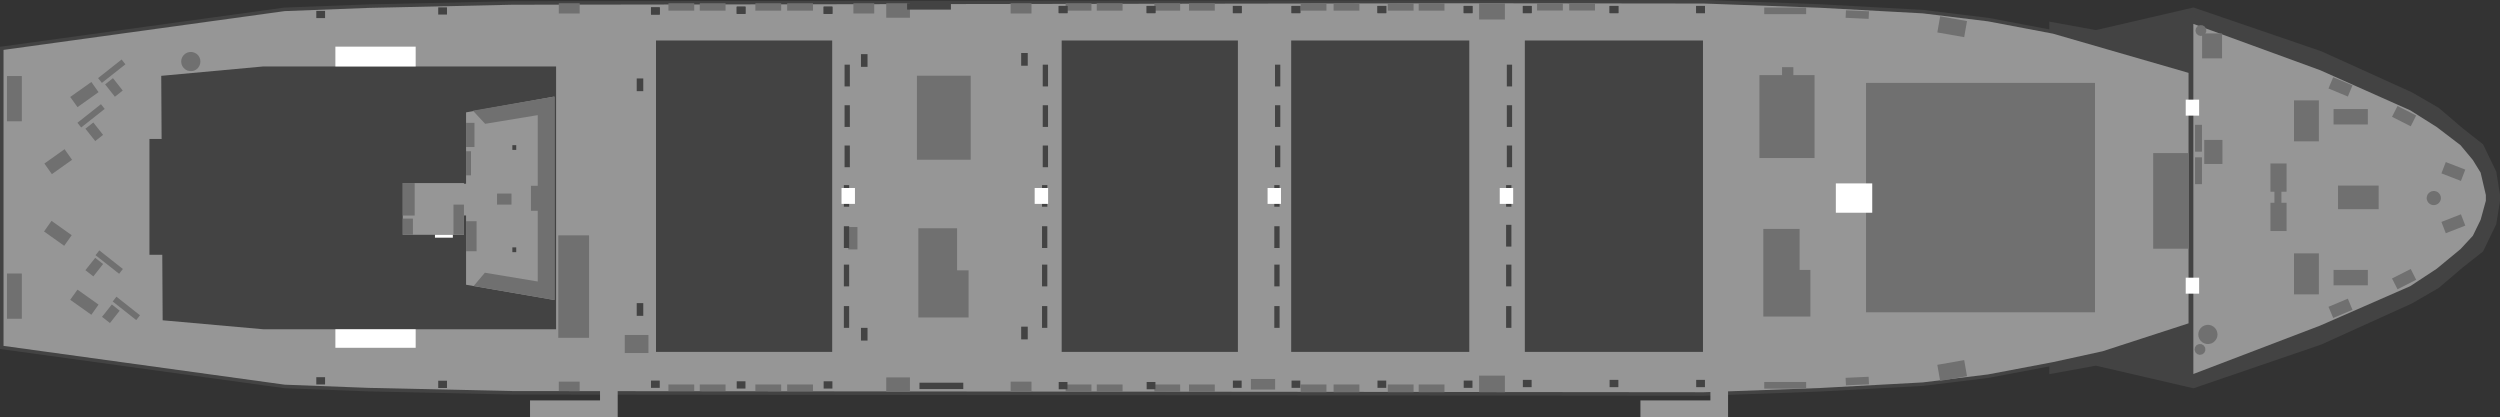 <?xml version="1.0" encoding="UTF-8" standalone="no"?>
<svg xmlns:ffdec="https://www.free-decompiler.com/flash" xmlns:xlink="http://www.w3.org/1999/xlink" ffdec:objectType="shape" height="590.0px" width="3537.35px" xmlns="http://www.w3.org/2000/svg">
  <rect width="100%" height="100%" fill="#333333" stroke="none"/>
  <g transform="matrix(1.0, 0.0, 0.0, 1.0, 710.2, 279.25)">
    <path d="M2255.4 -236.65 L2393.45 -268.65 2574.45 -206.65 2702.45 -148.65 2740.45 -126.65 2774.45 -97.65 2803.15 -75.05 2821.85 -36.45 2827.15 -3.65 2827.15 5.15 2821.85 37.95 2803.15 76.55 2774.45 99.15 2740.45 128.15 2702.45 150.15 2574.45 208.15 2393.45 270.15 2255.4 238.15 2189.4 250.15 2189.5 239.15 2103.4 255.45 2010.8 266.75 1865.4 274.75 1700.8 280.75 14.85 279.05 -189.15 274.55 -307.65 270.05 -710.2 214.55 -710.2 -213.05 -307.65 -268.55 -189.15 -273.05 14.85 -277.55 1700.8 -279.25 1865.4 -273.25 2010.8 -265.25 2103.4 -253.95 2189.5 -237.65 2189.4 -248.65 2255.4 -236.65" fill="#434343" fill-rule="evenodd" stroke="none"/>
    <path d="M1865.2 -268.25 L2010.3 -260.35 2102.7 -249.05 2194.5 -231.65 2386.45 -176.15 2386.45 178.25 2264.9 217.75 2194.5 233.15 2102.7 250.55 2010.3 261.85 1865.2 269.75 1700.7 275.75 14.85 274.05 -188.95 269.55 -307.25 265.05 -705.2 210.15 -705.2 -208.65 -307.25 -263.55 -189.05 -268.05 14.85 -272.55 1374.05 -274.65 1700.7 -274.25 1865.2 -268.25" fill="#969696" fill-rule="evenodd" stroke="none"/>
    <path d="M2737.55 -99.55 L2771.25 -73.85 2788.75 -52.85 2799.75 -34.95 2807.15 -3.25 2807.15 4.75 2799.75 31.75 2788.75 54.35 2771.35 73.15 2737.55 101.05 2700.15 125.65 2572.65 181.45 2393.25 249.95 2393.25 -245.45 2572.65 -179.95 2700.15 -123.15 2737.55 -99.55" fill="#969696" fill-rule="evenodd" stroke="none"/>
    <path d="M138.8 265.25 L163.8 265.25 163.8 310.75 39.75 310.75 39.75 287.25 138.8 287.25 138.8 265.25" fill="#969696" fill-rule="evenodd" stroke="none"/>
    <path d="M1709.9 265.25 L1734.9 265.25 1734.9 310.75 1610.9 310.75 1610.9 287.25 1709.9 287.25 1709.9 265.25" fill="#969696" fill-rule="evenodd" stroke="none"/>
    <path d="M2655.45 -16.65 L2655.45 16.75 2597.95 16.75 2597.95 -16.65 2655.45 -16.65" fill="#707070" fill-rule="evenodd" stroke="none"/>
    <path d="M2570.85 137.25 L2535.65 137.25 2535.65 79.25 2570.85 79.25 2570.85 137.25" fill="#707070" fill-rule="evenodd" stroke="none"/>
    <path d="M2525.15 47.65 L2502.35 47.65 2502.35 7.65 2525.15 7.65 2525.15 47.65" fill="#707070" fill-rule="evenodd" stroke="none"/>
    <path d="M2525.15 -47.95 L2525.15 -7.95 2502.35 -7.95 2502.35 -47.95 2525.15 -47.95" fill="#707070" fill-rule="evenodd" stroke="none"/>
    <path d="M2434.45 -47.25 L2408.65 -47.25 2408.65 -81.25 2434.45 -81.25 2434.45 -47.25" fill="#707070" fill-rule="evenodd" stroke="none"/>
    <path d="M2405.45 -64.65 L2395.65 -64.65 2395.65 -102.65 2405.45 -102.65 2405.45 -64.65" fill="#707070" fill-rule="evenodd" stroke="none"/>
    <path d="M2433.85 -231.95 L2433.85 -196.65 2405.65 -196.65 2405.65 -231.95 2433.85 -231.95" fill="#707070" fill-rule="evenodd" stroke="none"/>
    <path d="M2405.45 -18.65 L2395.65 -18.65 2395.65 -56.65 2405.45 -56.65 2405.45 -18.65" fill="#707070" fill-rule="evenodd" stroke="none"/>
    <path d="M2517.85 -17.25 L2517.85 22.65 2507.95 22.65 2507.95 -17.25 2517.85 -17.25" fill="#707070" fill-rule="evenodd" stroke="none"/>
    <path d="M2570.85 -79.25 L2535.65 -79.25 2535.65 -137.25 2570.85 -137.25 2570.85 -79.25" fill="#707070" fill-rule="evenodd" stroke="none"/>
    <path d="M2640.15 124.45 L2591.65 124.45 2591.65 102.65 2640.15 102.65 2640.15 124.45" fill="#707070" fill-rule="evenodd" stroke="none"/>
    <path d="M2640.15 -124.95 L2640.15 -103.15 2591.65 -103.15 2591.65 -124.95 2640.15 -124.95" fill="#707070" fill-rule="evenodd" stroke="none"/>
    <path d="M2725.95 -5.65 L2727.85 -7.25 2729.95 -8.45 2732.35 -8.95 2734.75 -8.95 2737.15 -8.35 2739.25 -7.25 2741.05 -5.55 2742.45 -3.55 2743.25 -1.35 2743.55 1.05 2743.25 3.45 2742.35 5.65 2740.95 7.65 2739.15 9.25 2736.95 10.35 2734.65 10.95 2732.15 10.95 2729.85 10.35 2727.65 9.15 2725.85 7.55 2724.55 5.55 2723.65 3.25 2723.35 0.85 2723.75 -1.45 2724.55 -3.75 2725.95 -5.65" fill="#707070" fill-rule="evenodd" stroke="none"/>
    <path d="M2425.95 187.75 L2427.05 190.85 2427.45 194.05 2427.05 197.35 2425.85 200.35 2423.95 203.05 2421.45 205.25 2418.55 206.75 2415.35 207.45 2412.05 207.45 2408.95 206.65 2406.05 205.15 2403.55 202.95 2401.75 200.25 2400.55 197.15 2400.25 193.85 2400.65 190.65 2401.85 187.55 2403.75 184.85 2406.15 182.75 2409.05 181.25 2412.25 180.45 2415.55 180.45 2418.75 181.25 2421.65 182.85 2424.05 185.05 2425.95 187.75" fill="#707070" fill-rule="evenodd" stroke="none"/>
    <path d="M-432.55 -180.85 Q-433.95 -180.05 -435.45 -179.35 L-438.65 -178.65 -441.95 -178.65 -445.15 -179.45 -448.05 -181.05 -450.45 -183.25 -452.35 -185.95 -453.45 -188.95 -453.85 -192.25 -453.45 -195.55 -452.25 -198.55 -450.35 -201.25 -447.85 -203.45 Q-446.35 -204.15 -444.95 -204.95 L-441.75 -205.65 -438.45 -205.65 -435.35 -204.85 -432.45 -203.35 -429.95 -201.15 -428.15 -198.45 -426.95 -195.35 -426.65 -192.05 -427.05 -188.85 -428.25 -185.75 -430.05 -183.05 -432.55 -180.85" fill="#707070" fill-rule="evenodd" stroke="none"/>
    <path d="M2708.55 116.65 L2682.15 130.05 2674.35 114.75 2700.85 101.35 2708.55 116.65" fill="#707070" fill-rule="evenodd" stroke="none"/>
    <path d="M2618.45 159.15 L2591.15 170.65 2584.45 154.85 2611.85 143.35 2618.45 159.15" fill="#707070" fill-rule="evenodd" stroke="none"/>
    <path d="M2778.05 39.95 L2750.45 50.75 2744.25 34.75 2771.85 23.95 2778.05 39.95" fill="#707070" fill-rule="evenodd" stroke="none"/>
    <path d="M2674.35 -113.95 L2682.15 -129.25 2708.55 -115.85 2700.85 -100.55 2674.35 -113.95" fill="#707070" fill-rule="evenodd" stroke="none"/>
    <path d="M2618.45 -158.45 L2611.85 -142.65 2584.45 -154.05 2591.15 -169.95 2618.45 -158.45" fill="#707070" fill-rule="evenodd" stroke="none"/>
    <path d="M2073.0 -249.45 L2069.0 -226.65 2031.0 -233.35 2035.0 -256.15 2073.0 -249.45" fill="#707070" fill-rule="evenodd" stroke="none"/>
    <path d="M2073.0 253.05 L2035.0 259.75 2031.0 236.95 2069.0 230.25 2073.0 253.05" fill="#707070" fill-rule="evenodd" stroke="none"/>
    <path d="M2778.05 -39.25 L2771.85 -23.25 2744.25 -33.95 2750.45 -49.95 2778.05 -39.25" fill="#707070" fill-rule="evenodd" stroke="none"/>
    <path d="M2408.75 219.95 L2405.85 222.15 2402.15 222.85 2398.65 221.75 2396.05 219.15 2394.95 215.65 2395.55 212.05 2397.85 209.05 2401.25 207.55 2404.95 207.75 2408.05 209.65 2410.05 212.85 2410.25 216.55 2408.75 219.95" fill="#707070" fill-rule="evenodd" stroke="none"/>
    <path d="M2399.15 -242.15 L2402.55 -243.65 2406.25 -243.45 2409.45 -241.55 2411.35 -238.45 2411.55 -234.75 2410.05 -231.35 2407.15 -229.05 2403.55 -228.35 2399.95 -229.45 2397.35 -232.05 2396.25 -235.55 2396.95 -239.25 2399.15 -242.15" fill="#707070" fill-rule="evenodd" stroke="none"/>
    <path d="M1930.1 162.65 L1930.1 -161.95 2254.1 -161.95 2254.1 162.65 1930.1 162.65" fill="#707070" fill-rule="evenodd" stroke="none"/>
    <path d="M1779.3 -172.95 L1811.3 -172.95 1811.3 -184.25 1827.3 -184.25 1827.3 -172.95 1857.3 -172.95 1857.3 -55.65 1779.3 -55.65 1779.3 -172.95" fill="#707070" fill-rule="evenodd" stroke="none"/>
    <path d="M1836.1 102.65 L1851.4 102.65 1851.4 168.65 1784.8 168.65 1784.8 44.65 1836.1 44.65 1836.1 102.65" fill="#707070" fill-rule="evenodd" stroke="none"/>
    <path d="M2386.45 -62.65 L2386.45 72.65 2336.45 72.65 2336.45 -62.65 2386.45 -62.65" fill="#707070" fill-rule="evenodd" stroke="none"/>
    <path d="M1786.1 -268.65 L1845.4 -268.65 1845.4 -259.25 1786.1 -259.25 1786.1 -268.65" fill="#707070" fill-rule="evenodd" stroke="none"/>
    <path d="M1845.4 270.65 L1786.1 270.65 1786.1 261.25 1845.4 261.25 1845.4 270.65" fill="#707070" fill-rule="evenodd" stroke="none"/>
    <path d="M1901.7 -264.65 L1934.3 -263.25 1933.8 -252.55 1901.2 -254.05 1901.7 -264.65" fill="#707070" fill-rule="evenodd" stroke="none"/>
    <path d="M1901.7 265.95 L1901.2 255.35 1933.8 253.85 1934.3 264.55 1901.7 265.95" fill="#707070" fill-rule="evenodd" stroke="none"/>
    <path d="M1419.15 252.25 L1419.15 275.75 1382.65 275.75 1382.65 252.25 1419.15 252.25" fill="#707070" fill-rule="evenodd" stroke="none"/>
    <path d="M1333.65 264.75 L1333.65 275.75 1297.15 275.75 1297.15 264.75 1333.65 264.75" fill="#707070" fill-rule="evenodd" stroke="none"/>
    <path d="M1253.45 275.75 L1253.45 264.75 1289.95 264.75 1289.95 275.75 1253.45 275.75" fill="#707070" fill-rule="evenodd" stroke="none"/>
    <path d="M1213.25 264.75 L1213.25 275.75 1176.75 275.75 1176.75 264.75 1213.25 264.75" fill="#707070" fill-rule="evenodd" stroke="none"/>
    <path d="M1094.05 256.95 L1094.05 271.95 1059.75 271.95 1059.75 256.95 1094.05 256.95" fill="#707070" fill-rule="evenodd" stroke="none"/>
    <path d="M1166.65 264.75 L1166.65 275.75 1130.15 275.75 1130.15 264.75 1166.65 264.75" fill="#707070" fill-rule="evenodd" stroke="none"/>
    <path d="M1008.65 264.75 L1008.65 275.25 972.15 275.25 972.15 264.75 1008.65 264.75" fill="#707070" fill-rule="evenodd" stroke="none"/>
    <path d="M923.15 275.25 L923.15 264.75 959.65 264.75 959.65 275.25 923.15 275.25" fill="#707070" fill-rule="evenodd" stroke="none"/>
    <path d="M878.15 264.75 L878.15 275.25 841.65 275.25 841.65 264.75 878.15 264.75" fill="#707070" fill-rule="evenodd" stroke="none"/>
    <path d="M834.15 264.75 L834.15 275.25 797.6 275.25 797.6 264.75 834.15 264.75" fill="#707070" fill-rule="evenodd" stroke="none"/>
    <path d="M440.1 264.75 L440.1 274.05 403.6 274.05 403.6 264.75 440.1 264.75" fill="#707070" fill-rule="evenodd" stroke="none"/>
    <path d="M395.1 264.75 L395.1 274.05 358.6 274.05 358.6 264.75 395.1 264.75" fill="#707070" fill-rule="evenodd" stroke="none"/>
    <path d="M316.4 264.75 L316.4 274.05 279.9 274.05 279.9 264.75 316.4 264.75" fill="#707070" fill-rule="evenodd" stroke="none"/>
    <path d="M272.1 264.75 L272.1 274.05 235.6 274.05 235.6 264.75 272.1 264.75" fill="#707070" fill-rule="evenodd" stroke="none"/>
    <path d="M749.3 260.75 L749.3 275.25 719.8 275.25 719.8 260.75 749.3 260.75" fill="#707070" fill-rule="evenodd" stroke="none"/>
    <path d="M110.0 260.75 L110.0 274.05 80.45 274.05 80.45 260.75 110.0 260.75" fill="#707070" fill-rule="evenodd" stroke="none"/>
    <path d="M577.3 254.75 L577.3 275.25 543.8 275.25 543.8 254.75 577.3 254.75" fill="#707070" fill-rule="evenodd" stroke="none"/>
    <path d="M207.3 220.25 L173.8 220.25 173.8 194.75 207.3 194.75 207.3 220.25" fill="#707070" fill-rule="evenodd" stroke="none"/>
    <path d="M123.3 53.75 L123.3 198.75 79.75 198.75 79.75 53.75 123.3 53.75" fill="#707070" fill-rule="evenodd" stroke="none"/>
    <path d="M663.3 -53.25 L587.2 -53.25 587.2 -172.15 663.3 -172.15 663.3 -53.25" fill="#707070" fill-rule="evenodd" stroke="none"/>
    <path d="M660.3 169.95 L589.2 169.95 589.2 43.75 644.0 43.75 644.0 103.25 660.3 103.25 660.3 169.95" fill="#707070" fill-rule="evenodd" stroke="none"/>
    <path d="M-700.3 171.75 L-700.3 107.75 -679.3 107.75 -679.3 171.75 -700.3 171.75" fill="#707070" fill-rule="evenodd" stroke="none"/>
    <path d="M-619.35 68.55 L-647.9 48.25 -637.3 33.25 -608.75 53.55 -619.35 68.55" fill="#707070" fill-rule="evenodd" stroke="none"/>
    <path d="M-610.85 144.95 L-600.55 130.55 -570.75 151.75 -580.95 166.15 -610.85 144.95" fill="#707070" fill-rule="evenodd" stroke="none"/>
    <path d="M-578.15 111.85 L-589.35 103.05 -575.45 85.55 -564.35 94.35 -578.15 111.85" fill="#707070" fill-rule="evenodd" stroke="none"/>
    <path d="M-554.65 177.85 L-565.85 169.05 -551.95 151.55 -540.85 160.35 -554.65 177.85" fill="#707070" fill-rule="evenodd" stroke="none"/>
    <path d="M-575.05 81.85 L-569.65 75.05 -536.35 101.35 -541.65 108.15 -575.05 81.85" fill="#707070" fill-rule="evenodd" stroke="none"/>
    <path d="M-517.45 173.65 L-550.75 147.35 -545.45 140.55 -512.15 166.85 -517.45 173.65" fill="#707070" fill-rule="evenodd" stroke="none"/>
    <path d="M-618.85 -68.15 L-608.25 -53.15 Q-622.45 -42.95 -636.8 -32.85 L-647.4 -47.85 Q-633.05 -57.95 -618.85 -68.15" fill="#707070" fill-rule="evenodd" stroke="none"/>
    <path d="M-570.75 -148.85 L-600.55 -127.65 -610.85 -142.05 -580.95 -163.25 -570.75 -148.85" fill="#707070" fill-rule="evenodd" stroke="none"/>
    <path d="M-578.15 -105.95 L-564.35 -88.45 -575.45 -79.65 -589.35 -97.15 -578.15 -105.95" fill="#707070" fill-rule="evenodd" stroke="none"/>
    <path d="M-550.35 -168.65 L-536.55 -151.15 -547.65 -142.35 -561.45 -159.85 -550.35 -168.65" fill="#707070" fill-rule="evenodd" stroke="none"/>
    <path d="M-562.05 -125.15 Q-578.65 -111.95 -595.35 -98.85 L-600.65 -105.55 Q-583.95 -118.65 -567.35 -131.85 L-562.05 -125.15" fill="#707070" fill-rule="evenodd" stroke="none"/>
    <path d="M-538.15 -195.05 L-532.75 -188.25 Q-549.35 -175.05 -566.05 -161.95 L-571.45 -168.75 -538.15 -195.05" fill="#707070" fill-rule="evenodd" stroke="none"/>
    <path d="M-700.3 -171.65 L-679.3 -171.65 -679.3 -107.65 -700.3 -107.65 -700.3 -171.65" fill="#707070" fill-rule="evenodd" stroke="none"/>
    <path d="M490.0 73.65 L490.0 41.95 503.0 41.95 503.0 73.65 490.0 73.65" fill="#707070" fill-rule="evenodd" stroke="none"/>
    <path d="M1510.15 -274.65 L1546.65 -274.65 1546.65 -264.35 1510.15 -264.35 1510.15 -274.65" fill="#707070" fill-rule="evenodd" stroke="none"/>
    <path d="M1501.15 -264.35 L1464.65 -264.35 1464.65 -274.65 1501.15 -274.65 1501.15 -264.35" fill="#707070" fill-rule="evenodd" stroke="none"/>
    <path d="M1419.15 -251.65 L1382.65 -251.65 1382.65 -274.65 1419.15 -274.65 1419.15 -251.65" fill="#707070" fill-rule="evenodd" stroke="none"/>
    <path d="M1333.65 -264.15 L1297.15 -264.15 1297.15 -274.65 1333.65 -274.65 1333.65 -264.15" fill="#707070" fill-rule="evenodd" stroke="none"/>
    <path d="M1253.45 -274.65 L1289.95 -274.65 1289.95 -264.15 1253.45 -264.15 1253.45 -274.65" fill="#707070" fill-rule="evenodd" stroke="none"/>
    <path d="M1176.75 -274.65 L1213.25 -274.65 1213.25 -264.15 1176.75 -264.15 1176.75 -274.65" fill="#707070" fill-rule="evenodd" stroke="none"/>
    <path d="M1166.65 -264.15 L1130.15 -264.15 1130.15 -274.65 1166.65 -274.65 1166.65 -264.15" fill="#707070" fill-rule="evenodd" stroke="none"/>
    <path d="M1008.65 -264.15 L972.15 -264.15 972.15 -274.65 1008.65 -274.65 1008.65 -264.15" fill="#707070" fill-rule="evenodd" stroke="none"/>
    <path d="M959.65 -264.15 L923.15 -264.15 923.15 -274.65 959.65 -274.65 959.65 -264.15" fill="#707070" fill-rule="evenodd" stroke="none"/>
    <path d="M841.65 -274.65 L878.15 -274.65 878.15 -264.15 841.65 -264.15 841.65 -274.65" fill="#707070" fill-rule="evenodd" stroke="none"/>
    <path d="M834.15 -264.15 L797.6 -264.15 797.6 -274.65 834.15 -274.65 834.15 -264.15" fill="#707070" fill-rule="evenodd" stroke="none"/>
    <path d="M440.1 -264.15 L403.6 -264.15 403.6 -274.65 440.1 -274.65 440.1 -264.15" fill="#707070" fill-rule="evenodd" stroke="none"/>
    <path d="M358.6 -274.65 L395.1 -274.65 395.1 -264.15 358.6 -264.15 358.6 -274.65" fill="#707070" fill-rule="evenodd" stroke="none"/>
    <path d="M316.4 -264.15 L279.9 -264.15 279.9 -274.65 316.4 -274.65 316.4 -264.15" fill="#707070" fill-rule="evenodd" stroke="none"/>
    <path d="M272.1 -264.15 L235.6 -264.15 235.6 -274.65 272.1 -274.65 272.1 -264.15" fill="#707070" fill-rule="evenodd" stroke="none"/>
    <path d="M749.3 -260.15 L719.8 -260.15 719.8 -274.65 749.3 -274.65 749.3 -260.15" fill="#707070" fill-rule="evenodd" stroke="none"/>
    <path d="M110.0 -260.15 L80.45 -260.15 80.45 -274.65 110.0 -274.65 110.0 -260.15" fill="#707070" fill-rule="evenodd" stroke="none"/>
    <path d="M526.8 -260.15 L497.3 -260.15 497.3 -274.65 526.8 -274.65 526.8 -260.15" fill="#707070" fill-rule="evenodd" stroke="none"/>
    <path d="M577.3 -254.15 L543.8 -254.15 543.8 -274.65 577.3 -274.65 577.3 -254.15" fill="#707070" fill-rule="evenodd" stroke="none"/>
    <path d="M1699.4 218.65 L1447.35 218.65 1447.35 -221.95 1699.4 -221.95 1699.4 218.65" fill="#434343" fill-rule="evenodd" stroke="none"/>
    <path d="M1702.2 -260.65 L1689.8 -260.65 1689.8 -270.85 1702.2 -270.85 1702.2 -260.65" fill="#434343" fill-rule="evenodd" stroke="none"/>
    <path d="M1579.7 -260.65 L1567.3 -260.65 1567.3 -270.85 1579.7 -270.85 1579.7 -260.65" fill="#434343" fill-rule="evenodd" stroke="none"/>
    <path d="M1456.95 -260.65 L1444.55 -260.65 1444.55 -270.85 1456.95 -270.85 1456.95 -260.65" fill="#434343" fill-rule="evenodd" stroke="none"/>
    <path d="M1373.25 -260.65 L1360.85 -260.65 1360.85 -270.85 1373.25 -270.85 1373.25 -260.65" fill="#434343" fill-rule="evenodd" stroke="none"/>
    <path d="M1251.25 -260.65 L1238.85 -260.65 1238.85 -270.85 1251.25 -270.85 1251.25 -260.65" fill="#434343" fill-rule="evenodd" stroke="none"/>
    <path d="M1129.65 -260.65 L1117.25 -260.65 1117.25 -270.85 1129.65 -270.85 1129.65 -260.65" fill="#434343" fill-rule="evenodd" stroke="none"/>
    <path d="M1046.65 -260.65 L1034.25 -260.65 1034.25 -270.85 1046.65 -270.85 1046.65 -260.65" fill="#434343" fill-rule="evenodd" stroke="none"/>
    <path d="M924.65 -260.65 L912.25 -260.65 912.25 -270.85 924.65 -270.85 924.65 -260.65" fill="#434343" fill-rule="evenodd" stroke="none"/>
    <path d="M800.2 -260.65 L787.8 -260.65 787.8 -270.85 800.2 -270.85 800.2 -260.65" fill="#434343" fill-rule="evenodd" stroke="none"/>
    <path d="M455.2 -269.85 L467.6 -269.85 467.6 -259.65 455.2 -259.65 455.2 -269.85" fill="#434343" fill-rule="evenodd" stroke="none"/>
    <path d="M344.6 -259.65 L332.2 -259.65 332.2 -269.85 344.6 -269.85 344.6 -259.65" fill="#434343" fill-rule="evenodd" stroke="none"/>
    <path d="M210.9 -268.85 L223.3 -268.85 223.3 -258.65 210.9 -258.65 210.9 -268.85" fill="#434343" fill-rule="evenodd" stroke="none"/>
    <path d="M573.3 -274.65 L635.3 -274.65 635.3 -265.65 573.3 -265.65 573.3 -274.65" fill="#434343" fill-rule="evenodd" stroke="none"/>
    <path d="M1702.2 -260.65 L1689.8 -260.65 1689.8 -270.85 1702.2 -270.85 1702.2 -260.65" fill="#434343" fill-rule="evenodd" stroke="none"/>
    <path d="M1579.7 -260.65 L1567.3 -260.65 1567.3 -270.85 1579.7 -270.85 1579.7 -260.65" fill="#434343" fill-rule="evenodd" stroke="none"/>
    <path d="M1456.95 -260.65 L1444.55 -260.65 1444.55 -270.85 1456.95 -270.85 1456.95 -260.65" fill="#434343" fill-rule="evenodd" stroke="none"/>
    <path d="M1373.25 -260.65 L1360.85 -260.65 1360.85 -270.85 1373.25 -270.85 1373.25 -260.65" fill="#434343" fill-rule="evenodd" stroke="none"/>
    <path d="M1251.25 -260.65 L1238.85 -260.65 1238.85 -270.85 1251.25 -270.85 1251.25 -260.65" fill="#434343" fill-rule="evenodd" stroke="none"/>
    <path d="M1129.65 -260.65 L1117.25 -260.65 1117.25 -270.85 1129.65 -270.85 1129.65 -260.65" fill="#434343" fill-rule="evenodd" stroke="none"/>
    <path d="M1046.65 -260.65 L1034.25 -260.65 1034.25 -270.85 1046.65 -270.85 1046.65 -260.65" fill="#434343" fill-rule="evenodd" stroke="none"/>
    <path d="M924.65 -260.65 L912.25 -260.65 912.25 -270.85 924.65 -270.85 924.65 -260.65" fill="#434343" fill-rule="evenodd" stroke="none"/>
    <path d="M800.2 -260.65 L787.8 -260.65 787.8 -270.85 800.2 -270.85 800.2 -260.65" fill="#434343" fill-rule="evenodd" stroke="none"/>
    <path d="M455.2 -269.85 L467.6 -269.85 467.6 -259.65 455.2 -259.65 455.2 -269.85" fill="#434343" fill-rule="evenodd" stroke="none"/>
    <path d="M344.6 -259.65 L332.2 -259.65 332.2 -269.85 344.6 -269.85 344.6 -259.65" fill="#434343" fill-rule="evenodd" stroke="none"/>
    <path d="M210.9 -268.85 L223.3 -268.85 223.3 -258.65 210.9 -258.65 210.9 -268.85" fill="#434343" fill-rule="evenodd" stroke="none"/>
    <path d="M590.8 271.25 L590.8 262.25 652.8 262.25 652.8 271.25 590.8 271.25" fill="#434343" fill-rule="evenodd" stroke="none"/>
    <path d="M1702.2 258.25 L1702.2 268.55 1689.8 268.55 1689.8 258.25 1702.2 258.25" fill="#434343" fill-rule="evenodd" stroke="none"/>
    <path d="M1579.7 258.25 L1579.7 268.55 1567.3 268.55 1567.3 258.25 1579.7 258.25" fill="#434343" fill-rule="evenodd" stroke="none"/>
    <path d="M1456.95 258.25 L1456.95 268.55 1444.55 268.55 1444.55 258.25 1456.95 258.25" fill="#434343" fill-rule="evenodd" stroke="none"/>
    <path d="M1373.25 259.25 L1373.25 269.55 1360.85 269.55 1360.85 259.25 1373.25 259.25" fill="#434343" fill-rule="evenodd" stroke="none"/>
    <path d="M1251.25 259.25 L1251.25 269.55 1238.85 269.55 1238.85 259.25 1251.25 259.25" fill="#434343" fill-rule="evenodd" stroke="none"/>
    <path d="M1129.65 259.25 L1129.65 269.55 1117.25 269.55 1117.25 259.25 1129.65 259.25" fill="#434343" fill-rule="evenodd" stroke="none"/>
    <path d="M1046.65 259.25 L1046.65 269.55 1034.25 269.55 1034.25 259.25 1046.65 259.25" fill="#434343" fill-rule="evenodd" stroke="none"/>
    <path d="M924.65 261.25 L924.65 271.55 912.25 271.55 912.25 261.25 924.65 261.25" fill="#434343" fill-rule="evenodd" stroke="none"/>
    <path d="M800.2 261.25 L800.2 271.55 787.8 271.55 787.8 261.25 800.2 261.25" fill="#434343" fill-rule="evenodd" stroke="none"/>
    <path d="M467.6 260.25 L467.6 270.55 455.2 270.55 455.2 260.25 467.6 260.25" fill="#434343" fill-rule="evenodd" stroke="none"/>
    <path d="M344.6 260.25 L344.6 270.55 332.2 270.55 332.2 260.25 344.6 260.25" fill="#434343" fill-rule="evenodd" stroke="none"/>
    <path d="M223.3 259.25 L223.3 269.55 210.9 269.55 210.9 259.25 223.3 259.25" fill="#434343" fill-rule="evenodd" stroke="none"/>
    <path d="M-77.75 -258.65 L-90.15 -258.65 -90.15 -268.85 -77.75 -268.85 -77.75 -258.65" fill="#434343" fill-rule="evenodd" stroke="none"/>
    <path d="M-250.25 -253.65 L-262.65 -253.65 -262.65 -263.85 -250.25 -263.85 -250.25 -253.65" fill="#434343" fill-rule="evenodd" stroke="none"/>
    <path d="M-77.75 259.45 L-77.75 269.75 -90.15 269.75 -90.15 259.45 -77.75 259.45" fill="#434343" fill-rule="evenodd" stroke="none"/>
    <path d="M-250.25 254.45 L-250.25 264.75 -262.65 264.75 -262.65 254.45 -250.25 254.45" fill="#434343" fill-rule="evenodd" stroke="none"/>
    <path d="M1368.75 -221.95 L1368.75 218.65 1116.75 218.65 1116.75 -221.95 1368.75 -221.95" fill="#434343" fill-rule="evenodd" stroke="none"/>
    <path d="M1041.35 218.65 L792.0 218.65 792.0 -221.95 1041.35 -221.95 1041.35 218.65" fill="#434343" fill-rule="evenodd" stroke="none"/>
    <path d="M467.3 218.65 L218.0 218.65 218.0 -221.95 467.3 -221.95 467.3 218.65" fill="#434343" fill-rule="evenodd" stroke="none"/>
    <path d="M1429.35 -156.95 L1421.85 -156.95 1421.85 -187.75 1429.35 -187.75 1429.35 -156.95" fill="#434343" fill-rule="evenodd" stroke="none"/>
    <path d="M1429.35 -130.35 L1429.35 -99.65 1421.85 -99.65 1421.85 -130.35 1429.35 -130.35" fill="#434343" fill-rule="evenodd" stroke="none"/>
    <path d="M1429.35 -42.65 L1421.85 -42.65 1421.85 -73.35 1429.35 -73.35 1429.35 -42.65" fill="#434343" fill-rule="evenodd" stroke="none"/>
    <path d="M1428.35 -17.35 L1428.35 13.25 1420.85 13.25 1420.85 -17.35 1428.35 -17.35" fill="#434343" fill-rule="evenodd" stroke="none"/>
    <path d="M1428.35 69.65 L1420.85 69.65 1420.85 38.85 1428.35 38.85 1428.35 69.65" fill="#434343" fill-rule="evenodd" stroke="none"/>
    <path d="M1428.35 125.95 L1420.85 125.95 1420.85 95.15 1428.35 95.15 1428.35 125.95" fill="#434343" fill-rule="evenodd" stroke="none"/>
    <path d="M1428.35 184.65 L1420.85 184.65 1420.85 153.85 1428.35 153.85 1428.35 184.65" fill="#434343" fill-rule="evenodd" stroke="none"/>
    <path d="M1101.35 -156.95 L1093.85 -156.95 1093.85 -187.75 1101.35 -187.75 1101.35 -156.95" fill="#434343" fill-rule="evenodd" stroke="none"/>
    <path d="M1101.35 -130.35 L1101.35 -99.65 1093.85 -99.65 1093.85 -130.35 1101.35 -130.35" fill="#434343" fill-rule="evenodd" stroke="none"/>
    <path d="M1101.35 -42.65 L1093.85 -42.65 1093.85 -73.35 1101.35 -73.35 1101.35 -42.65" fill="#434343" fill-rule="evenodd" stroke="none"/>
    <path d="M1100.35 -17.35 L1100.35 13.25 1092.85 13.25 1092.85 -17.35 1100.35 -17.35" fill="#434343" fill-rule="evenodd" stroke="none"/>
    <path d="M1100.35 71.65 L1092.85 71.65 1092.85 40.85 1100.35 40.85 1100.35 71.65" fill="#434343" fill-rule="evenodd" stroke="none"/>
    <path d="M1100.35 125.95 L1092.85 125.95 1092.85 95.15 1100.35 95.15 1100.35 125.95" fill="#434343" fill-rule="evenodd" stroke="none"/>
    <path d="M1100.35 184.65 L1092.85 184.65 1092.85 153.85 1100.35 153.85 1100.35 184.65" fill="#434343" fill-rule="evenodd" stroke="none"/>
    <path d="M772.7 -156.95 L765.2 -156.95 765.2 -187.75 772.7 -187.75 772.7 -156.95" fill="#434343" fill-rule="evenodd" stroke="none"/>
    <path d="M772.7 -130.35 L772.7 -99.65 765.2 -99.65 765.2 -130.35 772.7 -130.35" fill="#434343" fill-rule="evenodd" stroke="none"/>
    <path d="M772.7 -42.65 L765.2 -42.65 765.2 -73.35 772.7 -73.35 772.7 -42.65" fill="#434343" fill-rule="evenodd" stroke="none"/>
    <path d="M771.7 -17.35 L771.7 13.25 764.2 13.25 764.2 -17.35 771.7 -17.35" fill="#434343" fill-rule="evenodd" stroke="none"/>
    <path d="M771.7 71.65 L764.2 71.65 764.2 40.85 771.7 40.85 771.7 71.65" fill="#434343" fill-rule="evenodd" stroke="none"/>
    <path d="M771.7 125.95 L764.2 125.95 764.2 95.15 771.7 95.15 771.7 125.95" fill="#434343" fill-rule="evenodd" stroke="none"/>
    <path d="M771.7 184.65 L764.2 184.65 764.2 153.85 771.7 153.85 771.7 184.65" fill="#434343" fill-rule="evenodd" stroke="none"/>
    <path d="M492.3 -156.95 L484.8 -156.95 484.8 -187.75 492.3 -187.75 492.3 -156.95" fill="#434343" fill-rule="evenodd" stroke="none"/>
    <path d="M492.3 -130.35 L492.3 -99.65 484.8 -99.65 484.8 -130.35 492.3 -130.35" fill="#434343" fill-rule="evenodd" stroke="none"/>
    <path d="M492.3 -42.65 L484.8 -42.65 484.8 -73.35 492.3 -73.35 492.3 -42.65" fill="#434343" fill-rule="evenodd" stroke="none"/>
    <path d="M491.3 -17.35 L491.3 13.25 483.8 13.25 483.8 -17.35 491.3 -17.35" fill="#434343" fill-rule="evenodd" stroke="none"/>
    <path d="M491.3 71.65 L483.8 71.65 483.8 40.85 491.3 40.85 491.3 71.65" fill="#434343" fill-rule="evenodd" stroke="none"/>
    <path d="M491.3 125.95 L483.8 125.95 483.8 95.15 491.3 95.15 491.3 125.95" fill="#434343" fill-rule="evenodd" stroke="none"/>
    <path d="M491.3 184.65 L483.8 184.65 483.8 153.85 491.3 153.85 491.3 184.65" fill="#434343" fill-rule="evenodd" stroke="none"/>
    <path d="M517.3 -184.65 L508.0 -184.65 508.0 -202.65 517.3 -202.65 517.3 -184.65" fill="#434343" fill-rule="evenodd" stroke="none"/>
    <path d="M200.0 -150.25 L190.7 -150.25 190.7 -168.25 200.0 -168.25 200.0 -150.25" fill="#434343" fill-rule="evenodd" stroke="none"/>
    <path d="M200.0 167.65 L190.7 167.65 190.7 149.65 200.0 149.65 200.0 167.65" fill="#434343" fill-rule="evenodd" stroke="none"/>
    <path d="M517.3 184.65 L517.3 202.65 508.0 202.65 508.0 184.65 517.3 184.65" fill="#434343" fill-rule="evenodd" stroke="none"/>
    <path d="M744.0 -186.25 L734.7 -186.25 734.7 -204.25 744.0 -204.25 744.0 -186.25" fill="#434343" fill-rule="evenodd" stroke="none"/>
    <path d="M744.0 182.95 L744.0 200.95 734.7 200.95 734.7 182.95 744.0 182.95" fill="#434343" fill-rule="evenodd" stroke="none"/>
    <path d="M-480.05 173.95 L-482.05 -171.95 -337.35 -185.25 76.65 -185.25 76.65 186.65 -337.35 186.65 -480.05 173.95" fill="#434343" fill-rule="evenodd" stroke="none"/>
    <path d="M-498.75 -82.65 L-463.35 -82.65 -463.35 81.25 -498.75 81.25 -498.75 -82.65" fill="#434343" fill-rule="evenodd" stroke="none"/>
    <path d="M1430.85 9.25 L1411.85 9.25 1411.85 -13.25 1430.85 -13.25 1430.85 9.25" fill="#ffffff" fill-rule="evenodd" stroke="none"/>
    <path d="M1102.35 -13.25 L1102.35 9.25 1083.35 9.25 1083.35 -13.25 1102.35 -13.25" fill="#ffffff" fill-rule="evenodd" stroke="none"/>
    <path d="M772.8 -13.25 L772.8 9.25 753.8 9.25 753.8 -13.25 772.8 -13.25" fill="#ffffff" fill-rule="evenodd" stroke="none"/>
    <path d="M499.5 -13.25 L499.5 9.25 480.5 9.25 480.5 -13.25 499.5 -13.25" fill="#ffffff" fill-rule="evenodd" stroke="none"/>
    <path d="M1938.9 21.75 L1887.4 21.75 1887.4 -19.75 1938.9 -19.75 1938.9 21.75" fill="#ffffff" fill-rule="evenodd" stroke="none"/>
    <path d="M2401.45 -115.65 L2382.45 -115.65 2382.45 -138.25 2401.45 -138.25 2401.45 -115.65" fill="#ffffff" fill-rule="evenodd" stroke="none"/>
    <path d="M2401.45 136.25 L2382.45 136.25 2382.45 113.65 2401.45 113.65 2401.45 136.25" fill="#ffffff" fill-rule="evenodd" stroke="none"/>
    <path d="M-235.65 186.65 L-122.05 186.65 -122.05 212.85 -235.65 212.85 -235.65 186.65" fill="#ffffff" fill-rule="evenodd" stroke="none"/>
    <path d="M-235.65 -213.25 L-122.05 -213.25 -122.05 -185.25 -235.65 -185.25 -235.65 -213.25" fill="#ffffff" fill-rule="evenodd" stroke="none"/>
    <path d="M74.25 -142.65 L74.25 145.25 -50.75 123.65 -50.75 25.65 -53.75 25.65 -53.75 52.95 -140.35 52.95 -140.35 -20.25 -53.75 -20.25 -53.75 -19.25 -50.75 -19.25 -50.75 -120.25 74.25 -142.65" fill="#969696" fill-rule="evenodd" stroke="none"/>
    <path d="M41.05 -16.35 L50.65 -16.35 50.65 -116.35 -23.75 -104.05 -41.05 -122.65 74.25 -142.65 74.25 145.25 -40.05 125.45 -24.15 106.65 50.65 119.05 50.65 19.05 41.05 19.05 41.05 -16.35" fill="#707070" fill-rule="evenodd" stroke="none"/>
    <path d="M-6.95 -5.35 L13.55 -5.35 13.55 10.25 -6.95 10.25 -6.95 -5.35" fill="#707070" fill-rule="evenodd" stroke="none"/>
    <path d="M-140.35 -20.25 L-123.45 -20.25 -123.45 25.75 -140.35 25.75 -140.35 -20.25" fill="#707070" fill-rule="evenodd" stroke="none"/>
    <path d="M-140.35 52.95 L-140.35 30.05 -125.95 30.05 -125.95 52.95 -140.35 52.95" fill="#707070" fill-rule="evenodd" stroke="none"/>
    <path d="M-68.55 52.75 L-68.55 10.25 -53.75 10.25 -53.75 52.75 -68.55 52.75" fill="#707070" fill-rule="evenodd" stroke="none"/>
    <path d="M-35.85 33.75 L-35.85 76.25 -50.75 76.25 -50.75 33.75 -35.85 33.75" fill="#707070" fill-rule="evenodd" stroke="none"/>
    <path d="M-38.85 -105.45 L-38.85 -71.25 -50.75 -71.25 -50.75 -105.45 -38.85 -105.45" fill="#707070" fill-rule="evenodd" stroke="none"/>
    <path d="M-43.75 -65.25 L-43.75 -31.15 -50.75 -31.15 -50.75 -65.25 -43.75 -65.25" fill="#707070" fill-rule="evenodd" stroke="none"/>
    <path d="M20.25 -67.15 L14.75 -67.15 14.75 -73.85 20.25 -73.85 20.25 -67.15" fill="#434343" fill-rule="evenodd" stroke="none"/>
    <path d="M20.25 77.55 L14.75 77.55 14.75 70.75 20.25 70.75 20.25 77.55" fill="#434343" fill-rule="evenodd" stroke="none"/>
    <path d="M-69.45 57.05 L-94.75 57.05 -94.75 52.95 -69.45 52.95 -69.45 57.05" fill="#ffffff" fill-rule="evenodd" stroke="none"/>
  </g>
</svg>
